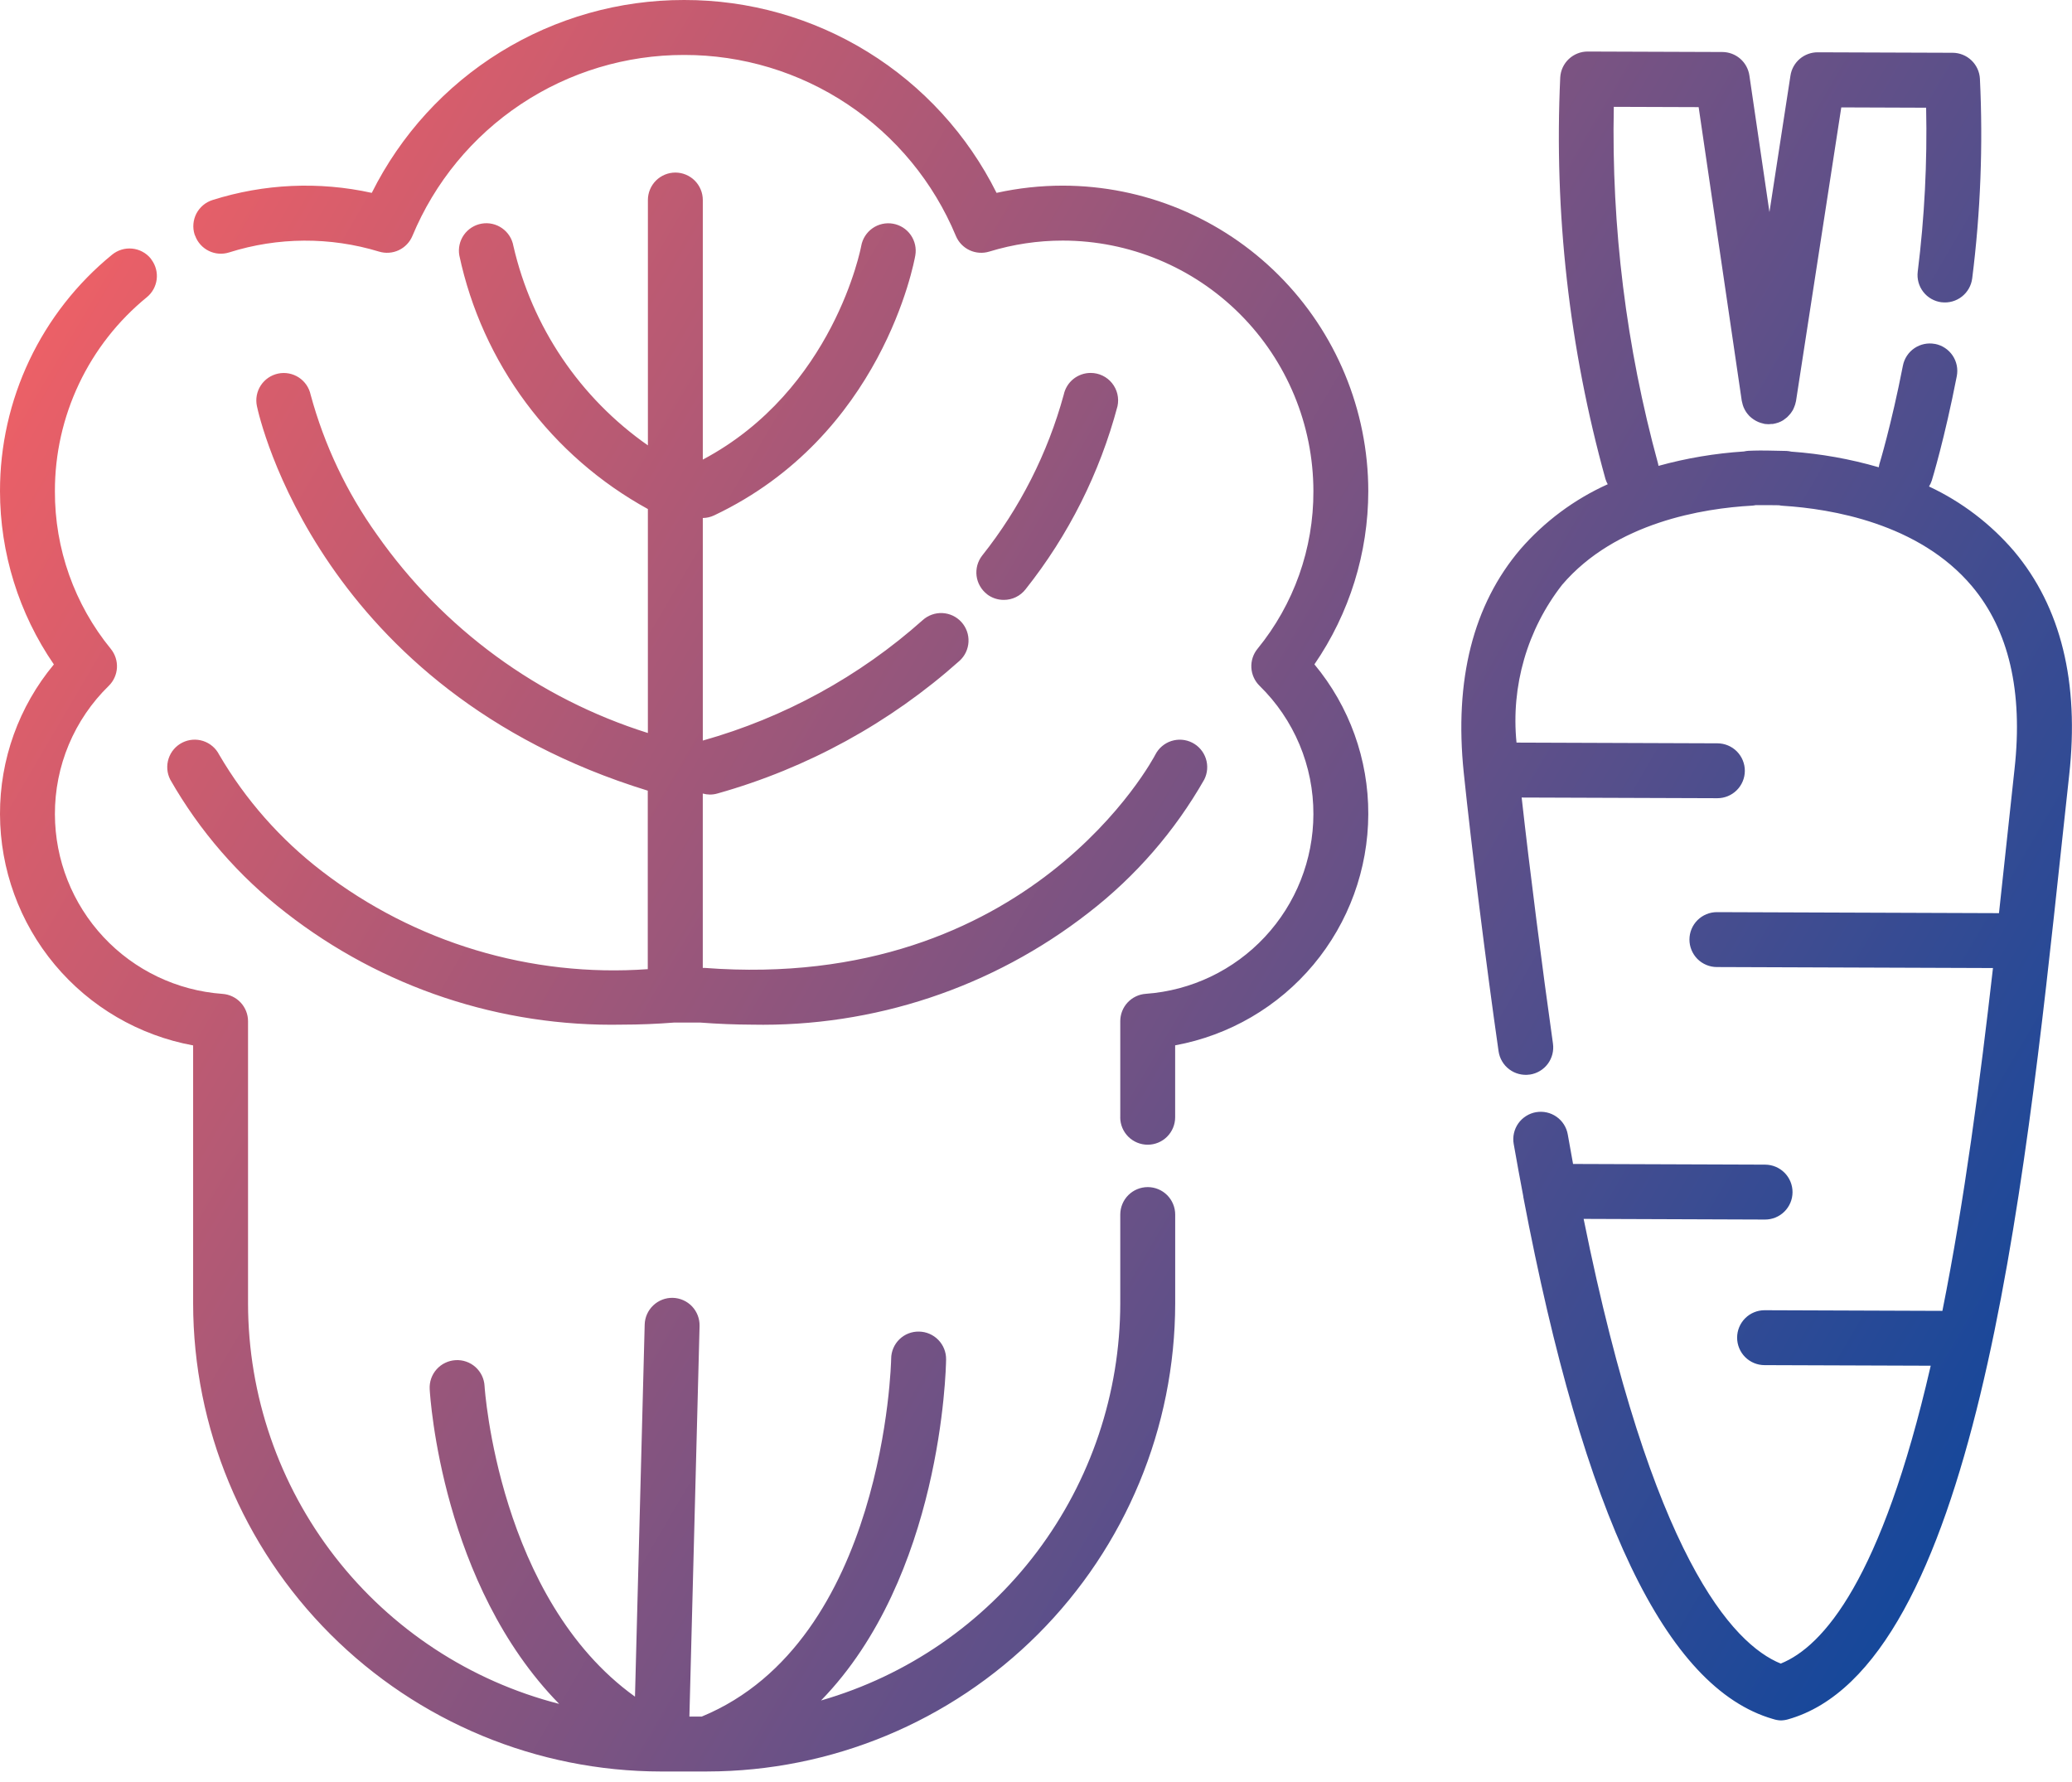 <svg width="100" height="86" viewBox="0 0 100 86" fill="none" xmlns="http://www.w3.org/2000/svg">
<path d="M34.121 85.493H31.91C25.921 85.487 20.18 83.105 15.945 78.87C11.71 74.635 9.328 68.894 9.321 62.905V50.452C6.709 49.973 4.348 48.595 2.645 46.557C0.943 44.519 0.007 41.95 7.32783e-05 39.295C-0.009 36.655 0.911 34.095 2.6 32.066C0.909 29.605 0.002 26.69 7.32783e-05 23.704C-0.003 21.519 0.481 19.361 1.417 17.387C2.353 15.413 3.717 13.672 5.41 12.291C5.545 12.181 5.7 12.098 5.866 12.048C6.033 11.997 6.208 11.98 6.381 11.998C6.554 12.015 6.722 12.066 6.876 12.149C7.029 12.231 7.165 12.342 7.275 12.477C7.289 12.494 7.298 12.514 7.312 12.533C7.514 12.806 7.603 13.145 7.562 13.482C7.52 13.819 7.351 14.127 7.089 14.342C5.7 15.475 4.58 16.902 3.813 18.522C3.045 20.141 2.647 21.912 2.65 23.704C2.639 26.479 3.593 29.17 5.35 31.318C5.557 31.574 5.662 31.898 5.644 32.227C5.625 32.556 5.485 32.867 5.25 33.098C4.423 33.904 3.767 34.869 3.32 35.934C2.874 36.999 2.646 38.143 2.65 39.298C2.655 41.496 3.492 43.611 4.992 45.219C6.491 46.826 8.543 47.807 10.736 47.965C11.071 47.988 11.385 48.137 11.614 48.382C11.843 48.627 11.971 48.95 11.971 49.286V62.908C11.977 67.338 13.455 71.64 16.173 75.138C18.891 78.635 22.695 81.13 26.986 82.23C21.343 76.471 20.764 67.499 20.738 67.042C20.728 66.868 20.752 66.694 20.809 66.529C20.867 66.365 20.956 66.213 21.072 66.083C21.188 65.953 21.328 65.847 21.485 65.772C21.642 65.696 21.812 65.652 21.986 65.642C22.16 65.631 22.334 65.655 22.499 65.712C22.664 65.769 22.816 65.858 22.946 65.974C23.076 66.09 23.182 66.231 23.258 66.388C23.333 66.545 23.377 66.716 23.386 66.89C23.392 67 24.064 77.155 30.646 81.881L31.114 63.925C31.123 63.574 31.272 63.241 31.527 62.999C31.782 62.757 32.122 62.626 32.473 62.634C32.824 62.644 33.158 62.792 33.4 63.047C33.641 63.302 33.772 63.643 33.763 63.994L33.272 82.843H33.867C42.711 79.195 43.009 65.706 43.01 65.569C43.011 65.394 43.047 65.222 43.116 65.061C43.184 64.901 43.284 64.756 43.409 64.634C43.534 64.513 43.682 64.417 43.845 64.353C44.007 64.29 44.181 64.259 44.355 64.263C44.706 64.268 45.041 64.413 45.286 64.665C45.531 64.917 45.666 65.256 45.661 65.607C45.654 66.124 45.43 76.107 39.625 82.066C43.784 80.868 47.44 78.352 50.045 74.896C52.65 71.44 54.061 67.232 54.067 62.904V58.616C54.067 58.264 54.207 57.927 54.455 57.678C54.704 57.43 55.041 57.29 55.393 57.29C55.567 57.29 55.739 57.324 55.9 57.391C56.061 57.458 56.207 57.555 56.33 57.678C56.453 57.802 56.551 57.948 56.617 58.109C56.684 58.27 56.718 58.442 56.718 58.616V62.904C56.711 68.892 54.33 74.632 50.096 78.867C45.863 83.101 40.123 85.484 34.135 85.492H34.13L34.121 85.493ZM85.567 82.959C80.405 81.469 76.455 73.217 73.519 57.767C73.519 57.759 73.519 57.752 73.519 57.744C73.362 56.917 73.207 56.075 73.055 55.207C73.025 55.036 73.029 54.86 73.067 54.69C73.105 54.52 73.176 54.359 73.276 54.217C73.376 54.075 73.504 53.954 73.651 53.861C73.798 53.767 73.962 53.704 74.133 53.674H74.138C74.483 53.615 74.838 53.695 75.124 53.897C75.411 54.098 75.605 54.406 75.665 54.751C75.75 55.235 75.834 55.708 75.92 56.173L85.192 56.206C85.543 56.208 85.88 56.349 86.127 56.598C86.375 56.847 86.513 57.185 86.512 57.536C86.511 57.887 86.371 58.222 86.122 58.47C85.874 58.717 85.538 58.856 85.187 58.856H85.181L76.43 58.824C79.723 75.137 83.624 79.34 85.942 80.285C87.998 79.461 90.806 76.227 93.169 65.962C93.169 65.945 93.177 65.927 93.181 65.91L85.158 65.882C84.984 65.881 84.812 65.847 84.651 65.779C84.491 65.712 84.345 65.614 84.222 65.49C84.1 65.367 84.003 65.221 83.937 65.059C83.871 64.898 83.837 64.726 83.838 64.552C83.839 64.201 83.98 63.866 84.228 63.618C84.476 63.371 84.812 63.232 85.163 63.232L93.745 63.263C94.807 57.963 95.568 52.131 96.186 46.718L82.857 46.67C82.683 46.669 82.511 46.635 82.35 46.567C82.19 46.5 82.044 46.402 81.921 46.279C81.799 46.155 81.702 46.008 81.636 45.847C81.57 45.686 81.536 45.514 81.537 45.34C81.538 44.989 81.678 44.654 81.927 44.406C82.175 44.159 82.512 44.02 82.862 44.02L96.476 44.069C96.598 42.957 96.715 41.869 96.827 40.815C96.966 39.521 97.099 38.279 97.227 37.107C97.641 33.373 96.951 30.407 95.175 28.294C92.617 25.251 88.363 24.554 86.055 24.41C85.99 24.407 85.925 24.398 85.861 24.384C85.734 24.384 85.547 24.376 85.315 24.379H85.278C85.042 24.379 84.857 24.379 84.73 24.379C84.666 24.393 84.602 24.401 84.537 24.404C82.228 24.533 77.97 25.199 75.391 28.224C73.706 30.385 72.918 33.112 73.191 35.838L82.891 35.873C83.065 35.874 83.237 35.909 83.397 35.976C83.558 36.043 83.703 36.141 83.826 36.264C83.948 36.388 84.045 36.534 84.111 36.695C84.177 36.856 84.211 37.028 84.21 37.202C84.209 37.553 84.069 37.888 83.82 38.136C83.572 38.383 83.236 38.522 82.885 38.522L73.439 38.489C73.825 41.957 74.439 46.758 74.949 50.359C74.999 50.705 74.911 51.057 74.703 51.338C74.495 51.619 74.184 51.806 73.838 51.859C73.838 51.859 73.83 51.859 73.825 51.859C73.653 51.884 73.477 51.874 73.309 51.831C73.14 51.788 72.981 51.712 72.842 51.608C72.703 51.503 72.585 51.373 72.497 51.223C72.408 51.073 72.35 50.907 72.325 50.735C71.725 46.565 71.007 40.787 70.645 37.296C70.179 32.81 71.099 29.179 73.378 26.505C74.54 25.168 75.978 24.098 77.593 23.37C77.548 23.29 77.511 23.206 77.484 23.119C75.734 16.813 74.997 10.269 75.301 3.731C75.322 3.394 75.47 3.078 75.716 2.847C75.962 2.616 76.287 2.487 76.624 2.487L83.124 2.51C83.441 2.511 83.748 2.626 83.988 2.834C84.227 3.042 84.384 3.329 84.43 3.643L85.398 10.235L86.412 3.65C86.46 3.335 86.619 3.048 86.862 2.841C87.104 2.635 87.413 2.522 87.731 2.524H87.737L94.237 2.547C94.576 2.548 94.901 2.679 95.146 2.912C95.391 3.145 95.538 3.463 95.556 3.801C95.711 7.016 95.587 10.238 95.184 13.431C95.141 13.78 94.962 14.097 94.685 14.314C94.409 14.53 94.058 14.629 93.709 14.587H93.695C93.349 14.541 93.035 14.361 92.822 14.086C92.608 13.81 92.512 13.461 92.554 13.115C92.882 10.489 93.018 7.843 92.96 5.198L88.865 5.183L86.682 19.343C86.682 19.366 86.67 19.387 86.666 19.41C86.658 19.45 86.649 19.487 86.637 19.526C86.623 19.57 86.607 19.612 86.589 19.654C86.576 19.686 86.562 19.719 86.546 19.754C86.53 19.789 86.497 19.839 86.47 19.879C86.443 19.919 86.434 19.933 86.414 19.959C86.383 19.998 86.35 20.035 86.314 20.07C86.293 20.093 86.271 20.117 86.248 20.138C86.207 20.174 86.164 20.207 86.119 20.238C86.097 20.254 86.075 20.272 86.051 20.287C85.981 20.329 85.908 20.364 85.831 20.392C85.817 20.397 85.801 20.4 85.788 20.405C85.723 20.427 85.656 20.444 85.588 20.455C85.581 20.455 85.575 20.455 85.569 20.46C85.546 20.46 85.524 20.46 85.502 20.46C85.46 20.46 85.42 20.471 85.379 20.471C85.364 20.471 85.348 20.471 85.334 20.471C85.32 20.471 85.279 20.471 85.253 20.466C85.227 20.461 85.201 20.466 85.175 20.46C85.149 20.454 85.136 20.448 85.116 20.445C85.07 20.436 85.023 20.423 84.978 20.409C84.938 20.397 84.899 20.382 84.861 20.366C84.822 20.35 84.784 20.331 84.747 20.311C84.708 20.29 84.671 20.267 84.634 20.242C84.599 20.22 84.566 20.195 84.534 20.169C84.499 20.142 84.466 20.112 84.434 20.081C84.405 20.051 84.377 20.02 84.351 19.987C84.324 19.955 84.298 19.922 84.275 19.887C84.251 19.852 84.23 19.816 84.21 19.778C84.189 19.739 84.17 19.701 84.153 19.66C84.136 19.619 84.124 19.584 84.112 19.545C84.098 19.499 84.086 19.452 84.077 19.405C84.077 19.384 84.065 19.366 84.062 19.345L81.981 5.17L77.886 5.156C77.768 10.966 78.487 16.762 80.02 22.367C80.032 22.406 80.034 22.444 80.042 22.483C81.39 22.111 82.772 21.878 84.167 21.788C84.239 21.771 84.312 21.76 84.386 21.756C84.423 21.756 84.757 21.735 85.309 21.744C85.861 21.753 86.194 21.76 86.231 21.763C86.305 21.768 86.379 21.779 86.451 21.796C87.881 21.898 89.296 22.151 90.673 22.551C90.68 22.502 90.69 22.454 90.702 22.406C90.707 22.387 91.276 20.531 91.839 17.646C91.906 17.304 92.105 17.001 92.393 16.805C92.682 16.609 93.036 16.534 93.379 16.598H93.392C93.563 16.631 93.725 16.698 93.871 16.794C94.016 16.89 94.141 17.014 94.238 17.158C94.335 17.302 94.403 17.464 94.438 17.635C94.472 17.805 94.473 17.981 94.44 18.152C93.848 21.189 93.258 23.108 93.234 23.188C93.201 23.29 93.156 23.387 93.099 23.478C94.675 24.216 96.075 25.282 97.206 26.604C99.467 29.294 100.361 32.931 99.863 37.414C99.734 38.583 99.601 39.82 99.463 41.114C97.684 57.72 95.248 80.463 86.288 82.978C86.172 83.011 86.052 83.028 85.931 83.028C85.807 83.022 85.684 82.998 85.567 82.958V82.959ZM54.067 53.923V49.283C54.067 48.947 54.194 48.624 54.423 48.379C54.653 48.134 54.966 47.985 55.301 47.962C57.494 47.805 59.546 46.824 61.046 45.216C62.546 43.609 63.383 41.494 63.388 39.295C63.392 38.14 63.164 36.996 62.717 35.931C62.27 34.866 61.614 33.902 60.788 33.095C60.553 32.864 60.413 32.553 60.394 32.224C60.376 31.895 60.48 31.571 60.688 31.315C62.444 29.168 63.399 26.476 63.388 23.702C63.384 20.496 62.109 17.423 59.842 15.156C57.575 12.889 54.502 11.614 51.296 11.611C50.092 11.61 48.895 11.789 47.744 12.142C47.429 12.238 47.091 12.214 46.793 12.075C46.495 11.935 46.26 11.69 46.133 11.386C45.056 8.796 43.235 6.585 40.901 5.03C38.566 3.475 35.824 2.648 33.019 2.652C30.214 2.648 27.471 3.475 25.137 5.03C22.802 6.584 20.981 8.796 19.904 11.386C19.777 11.689 19.542 11.935 19.244 12.075C18.947 12.214 18.608 12.238 18.293 12.142C15.933 11.424 13.41 11.438 11.058 12.182C10.734 12.285 10.384 12.259 10.079 12.11C9.774 11.961 9.538 11.7 9.42 11.382C9.412 11.36 9.399 11.341 9.393 11.32C9.34 11.154 9.32 10.98 9.335 10.806C9.349 10.633 9.398 10.464 9.477 10.309C9.557 10.155 9.667 10.018 9.8 9.905C9.933 9.793 10.086 9.708 10.252 9.655C12.741 8.866 15.393 8.746 17.943 9.308C19.341 6.507 21.493 4.152 24.156 2.508C26.82 0.864 29.889 -0.005 33.019 2.27515e-05C36.149 -0.005 39.219 0.863 41.883 2.508C44.546 4.152 46.698 6.507 48.096 9.308C49.147 9.076 50.22 8.959 51.296 8.959C55.204 8.964 58.951 10.518 61.714 13.281C64.478 16.045 66.032 19.792 66.037 23.7C66.035 26.686 65.129 29.601 63.437 32.062C65.126 34.091 66.047 36.651 66.037 39.291C66.03 41.946 65.094 44.515 63.392 46.553C61.689 48.591 59.328 49.969 56.716 50.448V53.919C56.716 54.27 56.576 54.608 56.328 54.856C56.08 55.105 55.742 55.244 55.391 55.244C55.04 55.244 54.704 55.105 54.455 54.858C54.207 54.611 54.066 54.275 54.065 53.924L54.067 53.923ZM33.791 49.349H32.539C31.683 49.416 30.853 49.449 30.049 49.449C24.17 49.569 18.429 47.66 13.792 44.043C11.527 42.291 9.632 40.109 8.215 37.621C8.056 37.308 8.028 36.944 8.137 36.61C8.246 36.276 8.483 35.999 8.796 35.84C9.109 35.681 9.472 35.653 9.806 35.761C10.139 35.87 10.416 36.106 10.576 36.419C11.85 38.599 13.535 40.51 15.538 42.046C20.024 45.494 25.619 47.176 31.263 46.772V38.158C15.45 33.292 12.517 20.158 12.399 19.598C12.363 19.428 12.361 19.252 12.393 19.081C12.425 18.91 12.491 18.747 12.586 18.601C12.681 18.456 12.804 18.33 12.947 18.232C13.091 18.134 13.253 18.065 13.423 18.029C13.766 17.957 14.125 18.024 14.419 18.215C14.713 18.407 14.919 18.707 14.992 19.05C15.649 21.473 16.732 23.76 18.192 25.802C21.379 30.344 25.975 33.709 31.268 35.375V24.566C28.961 23.299 26.954 21.55 25.384 19.439C23.814 17.326 22.717 14.901 22.168 12.327C22.107 11.981 22.186 11.625 22.388 11.337C22.59 11.05 22.898 10.854 23.244 10.793C23.59 10.732 23.946 10.812 24.233 11.014C24.52 11.215 24.716 11.522 24.777 11.868C25.674 15.77 27.988 19.2 31.269 21.494V9.654C31.269 9.48 31.303 9.307 31.37 9.147C31.436 8.986 31.534 8.84 31.657 8.716C31.78 8.593 31.926 8.496 32.087 8.429C32.248 8.362 32.42 8.328 32.594 8.328C32.768 8.328 32.941 8.362 33.101 8.429C33.262 8.496 33.408 8.593 33.531 8.716C33.654 8.84 33.752 8.986 33.818 9.147C33.885 9.307 33.919 9.48 33.919 9.654V22.181C40.247 18.818 41.553 11.939 41.565 11.868C41.627 11.523 41.823 11.216 42.111 11.014C42.398 10.814 42.754 10.735 43.1 10.796C43.445 10.857 43.752 11.052 43.954 11.339C44.155 11.626 44.235 11.982 44.175 12.327C44.113 12.681 42.569 21.036 34.465 24.873C34.294 24.954 34.108 24.997 33.919 24.999V35.74C37.851 34.634 41.479 32.647 44.529 29.93C44.658 29.813 44.808 29.723 44.972 29.664C45.136 29.605 45.309 29.579 45.483 29.587C45.657 29.596 45.827 29.638 45.985 29.712C46.142 29.787 46.283 29.891 46.4 30.02C46.517 30.149 46.607 30.3 46.666 30.463C46.725 30.627 46.751 30.801 46.742 30.975C46.734 31.149 46.691 31.319 46.617 31.477C46.543 31.634 46.438 31.775 46.309 31.892C42.955 34.886 38.962 37.075 34.634 38.292C34.513 38.328 34.387 38.346 34.26 38.346C34.144 38.345 34.029 38.328 33.918 38.297V46.711H33.952C33.967 46.71 33.983 46.71 33.998 46.711C49.733 47.911 55.698 36.537 55.758 36.422C55.837 36.267 55.945 36.129 56.078 36.016C56.21 35.903 56.363 35.816 56.528 35.763C56.694 35.709 56.868 35.688 57.041 35.701C57.215 35.715 57.384 35.762 57.539 35.841C57.852 36 58.089 36.277 58.198 36.611C58.307 36.945 58.279 37.309 58.12 37.622C56.703 40.11 54.808 42.292 52.543 44.044C47.907 47.661 42.166 49.57 36.287 49.45C35.478 49.447 34.645 49.414 33.789 49.349H33.791ZM47.636 28.675C47.498 28.569 47.383 28.436 47.297 28.285C47.21 28.134 47.154 27.967 47.132 27.795C47.11 27.622 47.123 27.447 47.168 27.279C47.214 27.111 47.292 26.954 47.399 26.816C49.224 24.519 50.565 21.876 51.339 19.046C51.403 18.749 51.566 18.482 51.803 18.291C52.04 18.101 52.335 17.997 52.639 17.998C52.837 17.998 53.032 18.042 53.21 18.127C53.388 18.212 53.545 18.336 53.669 18.49C53.793 18.644 53.882 18.823 53.927 19.015C53.973 19.208 53.975 19.408 53.934 19.601C53.08 22.821 51.57 25.829 49.498 28.437C49.374 28.597 49.215 28.727 49.033 28.816C48.851 28.905 48.652 28.951 48.449 28.951C48.153 28.953 47.865 28.856 47.631 28.675H47.636Z" fill="url(#paint0_linear)"/>
<defs>
<linearGradient id="paint0_linear" x1="0" y1="0" x2="111.984" y2="65.596" gradientUnits="userSpaceOnUse">
<stop stop-color="#FF6262"/>
<stop offset="1" stop-color="#0045A0"/>
</linearGradient>
</defs>
</svg>
